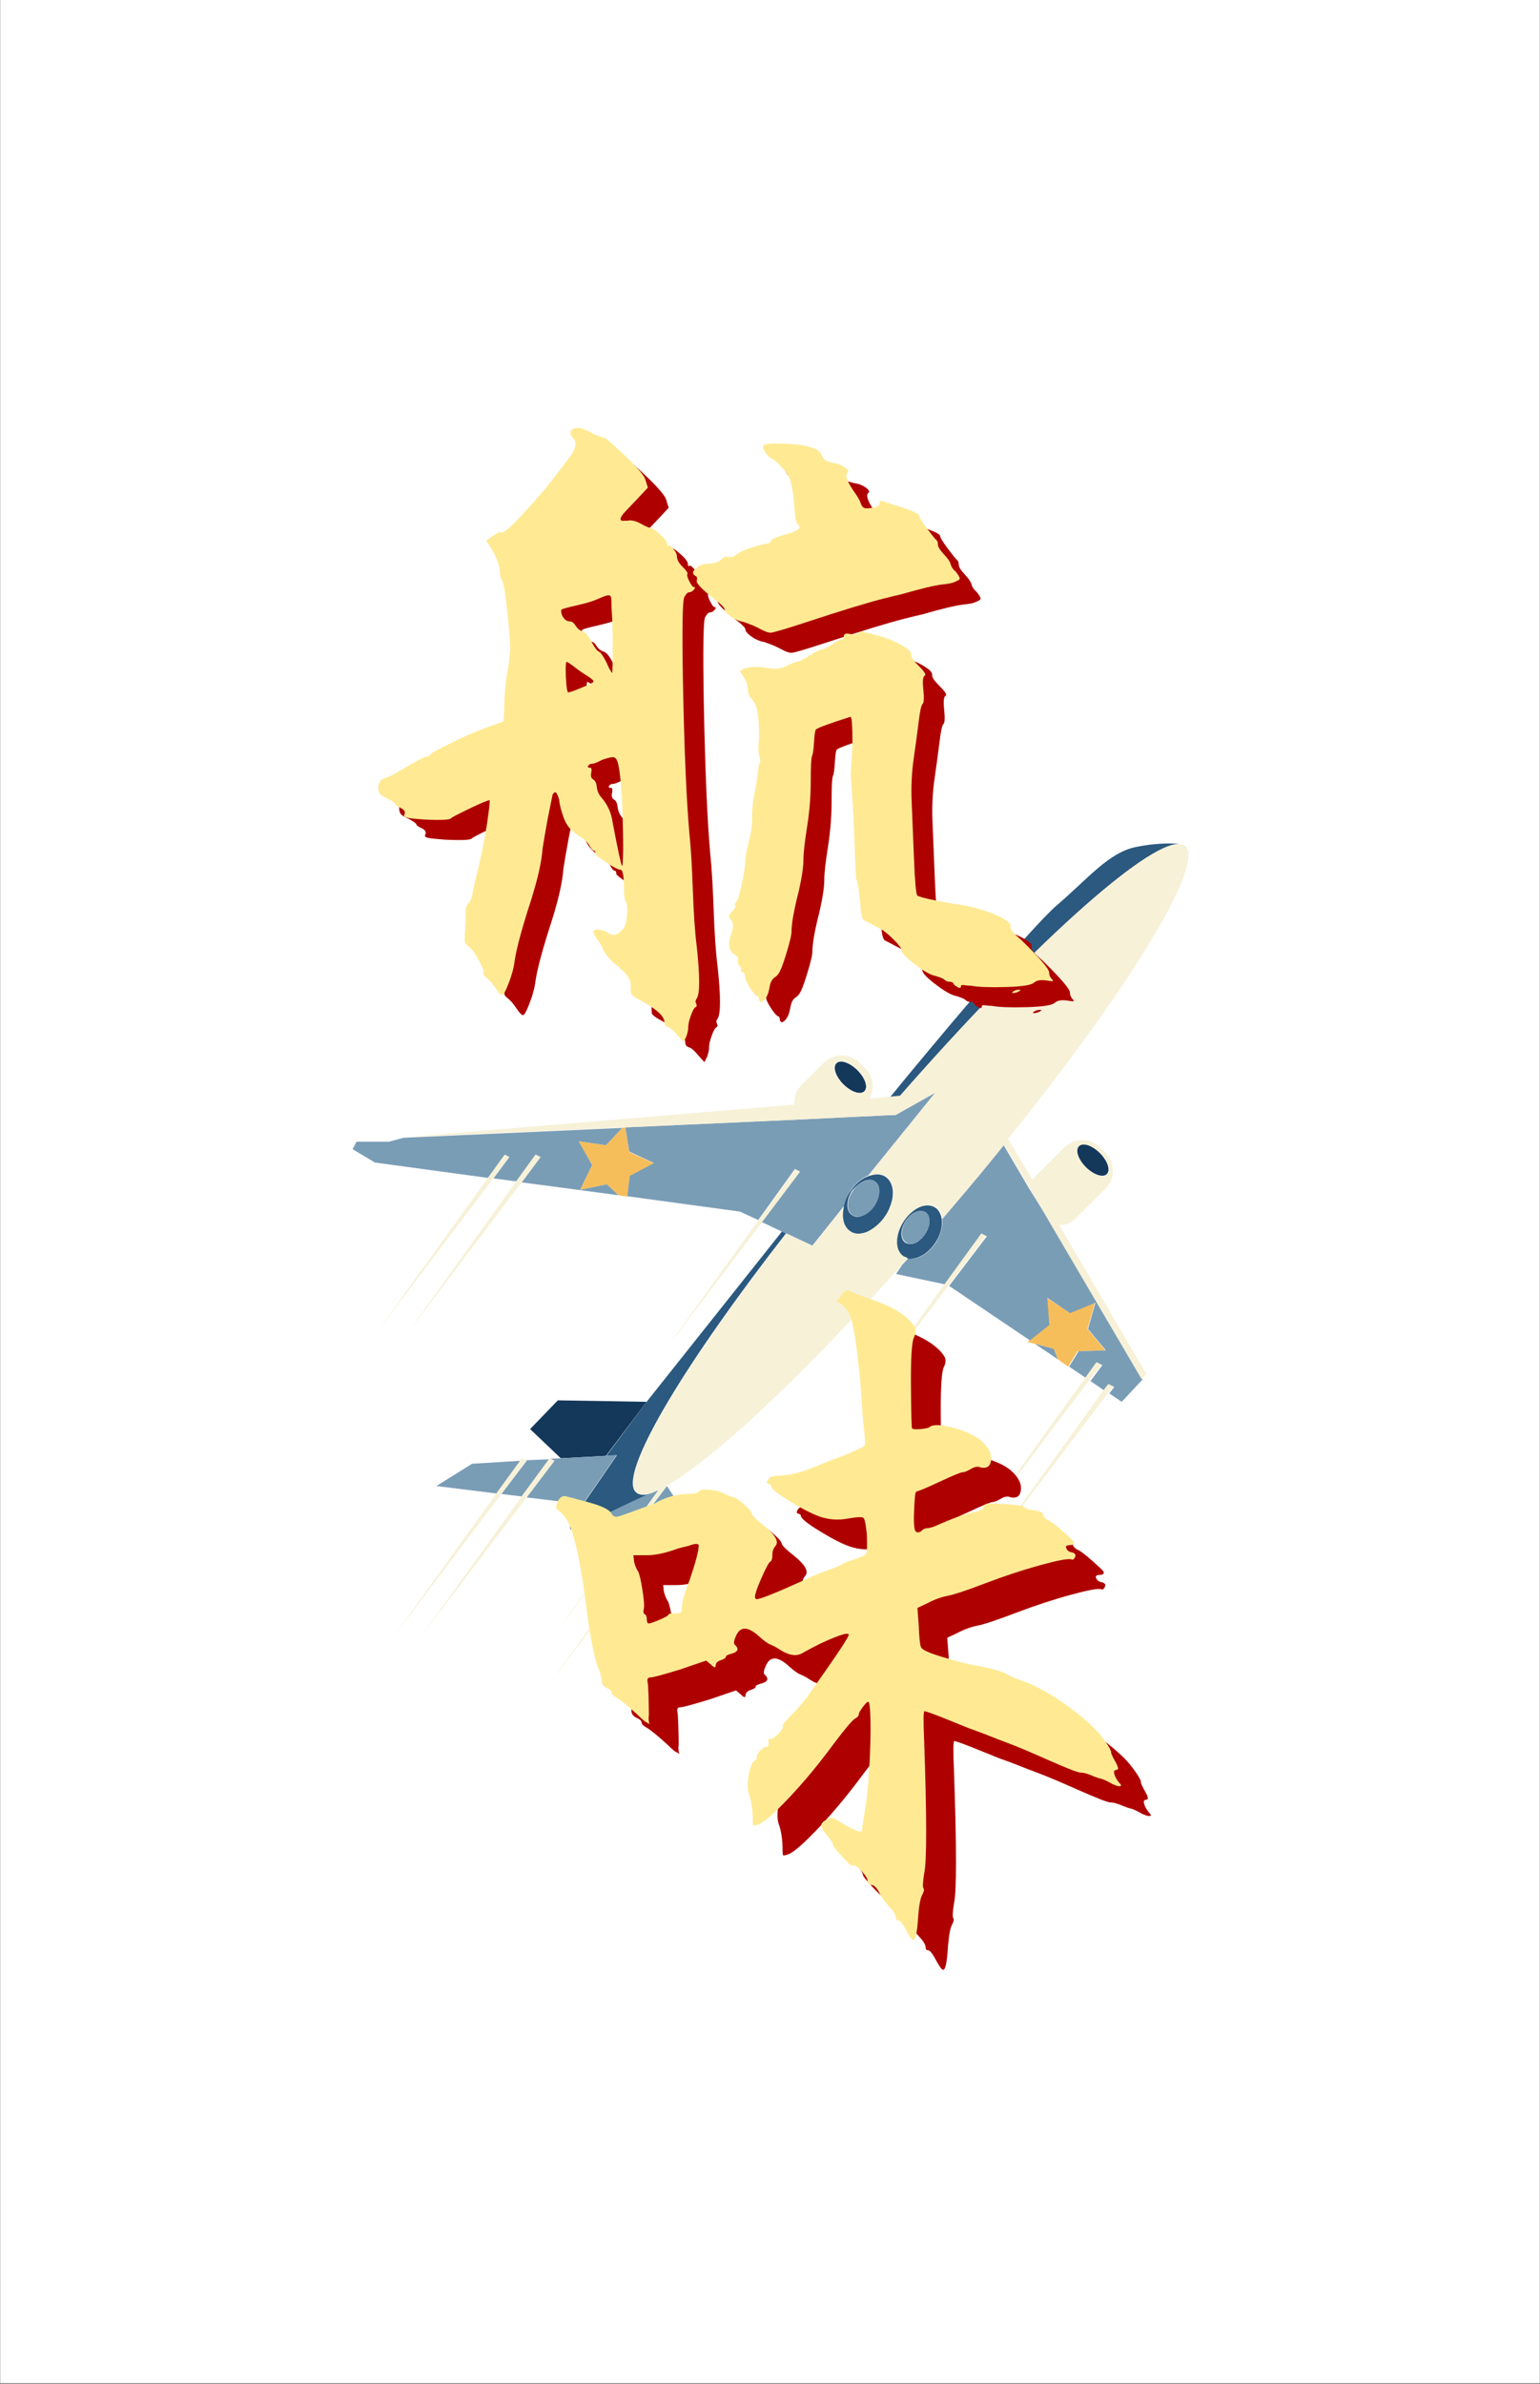 <svg xmlns="http://www.w3.org/2000/svg" xmlns:xlink="http://www.w3.org/1999/xlink" width="440" zoomAndPan="magnify" viewBox="0 0 330 510.75" height="681" preserveAspectRatio="xMidYMid meet" version="1.0"><rect x="0" y="0" width="330" height="510.75" fill="#808080" stroke="none"/><defs><g/><clipPath id="4bd137b2b3"><path d="M 0.082 0 L 329.918 0 L 329.918 510.5 L 0.082 510.5 Z M 0.082 0 " clip-rule="nonzero"/></clipPath><clipPath id="d73e7eb398"><path d="M 190 180.684 L 253 180.684 L 253 236 L 190 236 Z M 190 180.684 " clip-rule="nonzero"/></clipPath><clipPath id="ecf9fb7e02"><path d="M 75.551 241 L 134 241 L 134 257 L 75.551 257 Z M 75.551 241 " clip-rule="nonzero"/></clipPath><clipPath id="b23e86c0c4"><path d="M 86 180.684 L 254.711 180.684 L 254.711 350 L 86 350 Z M 86 180.684 " clip-rule="nonzero"/></clipPath><clipPath id="52bf565ea0"><path d="M 117 322 L 147 322 L 147 360.598 L 117 360.598 Z M 117 322 " clip-rule="nonzero"/></clipPath></defs><g clip-path="url(#4bd137b2b3)"><path fill="#ffffff" d="M 0.082 0 L 329.918 0 L 329.918 517.246 L 0.082 517.246 Z M 0.082 0 " fill-opacity="1" fill-rule="nonzero"/><path fill="#ffffff" d="M 0.082 0 L 329.918 0 L 329.918 510.5 L 0.082 510.5 Z M 0.082 0 " fill-opacity="1" fill-rule="nonzero"/></g><path fill="#14385a" d="M 235.676 247.008 C 236.074 247.402 236.418 247.824 236.711 248.27 C 237.004 248.715 237.219 249.145 237.359 249.566 C 237.5 249.992 237.555 250.371 237.523 250.707 C 237.492 251.043 237.379 251.309 237.18 251.508 C 236.98 251.707 236.711 251.824 236.375 251.855 C 236.039 251.887 235.66 251.832 235.234 251.691 C 234.812 251.551 234.379 251.332 233.934 251.043 C 233.488 250.75 233.07 250.406 232.672 250.008 C 232.273 249.609 231.926 249.188 231.633 248.746 C 231.344 248.301 231.125 247.867 230.984 247.445 C 230.844 247.023 230.789 246.645 230.82 246.309 C 230.852 245.973 230.969 245.703 231.168 245.504 C 231.367 245.305 231.633 245.191 231.973 245.16 C 232.309 245.129 232.688 245.184 233.109 245.324 C 233.531 245.465 233.965 245.68 234.41 245.973 C 234.855 246.262 235.277 246.609 235.676 247.008 Z M 235.676 247.008 " fill-opacity="1" fill-rule="nonzero"/><path fill="#14385a" d="M 183.746 229.281 C 184.145 229.68 184.488 230.102 184.781 230.543 C 185.074 230.988 185.289 231.422 185.43 231.844 C 185.57 232.266 185.625 232.645 185.594 232.98 C 185.562 233.316 185.445 233.586 185.246 233.785 C 185.047 233.984 184.781 234.098 184.445 234.129 C 184.105 234.16 183.727 234.105 183.305 233.965 C 182.883 233.824 182.449 233.609 182.004 233.316 C 181.559 233.027 181.137 232.68 180.738 232.285 C 180.34 231.887 179.996 231.465 179.703 231.02 C 179.41 230.578 179.195 230.145 179.055 229.723 C 178.914 229.301 178.859 228.918 178.891 228.582 C 178.922 228.246 179.039 227.98 179.238 227.781 C 179.438 227.582 179.703 227.465 180.039 227.434 C 180.375 227.402 180.758 227.457 181.18 227.598 C 181.602 227.738 182.035 227.957 182.48 228.246 C 182.926 228.539 183.348 228.883 183.746 229.281 Z M 183.746 229.281 " fill-opacity="1" fill-rule="nonzero"/><path fill="#14385a" d="M 138.562 300.305 L 119.543 299.984 L 113.59 306.141 L 120.18 312.402 L 129.852 311.871 Z M 138.562 300.305 " fill-opacity="1" fill-rule="nonzero"/><path fill="#f6be5b" d="M 236.859 289.266 L 233.031 284.703 L 234.629 279.078 L 229.207 281.199 L 224.32 278.016 L 224.637 283.855 L 220.602 287.145 L 220.07 287.461 L 221.77 287.887 L 225.809 288.949 L 226.656 291.176 L 228.891 292.77 L 230.906 289.477 Z M 236.859 289.266 " fill-opacity="1" fill-rule="nonzero"/><path fill="#f6be5b" d="M 140.266 249.258 L 134.844 246.816 L 133.996 241.508 L 133.355 241.617 L 129.852 245.328 L 124.004 244.48 L 126.875 249.574 L 124.324 254.883 L 130.062 253.715 L 132.508 256.047 L 134.418 256.367 L 134.949 252.016 Z M 140.266 249.258 " fill-opacity="1" fill-rule="nonzero"/><g clip-path="url(#d73e7eb398)"><path fill="#2b597f" d="M 252.691 180.805 C 252.691 180.805 249.293 180.273 243.445 181.441 C 237.602 182.609 233.246 188.129 226.551 193.859 C 221.023 198.527 198.602 225.379 190.738 235.035 L 192.863 234.824 C 220.492 203.094 245.574 180.594 252.691 180.805 Z M 252.691 180.805 " fill-opacity="1" fill-rule="nonzero"/></g><path fill="#2b597f" d="M 136.332 319.723 C 136.121 319.512 135.906 319.301 135.801 318.98 C 133.781 313.676 147.172 291.496 168.426 264.219 L 167.574 263.797 L 138.562 300.305 L 129.957 311.871 L 132.188 311.766 L 124.961 322.27 L 123.582 322.059 L 122.094 325.242 L 122.199 327.578 L 123.367 327.578 C 123.367 327.578 126.555 325.984 130.168 324.289 C 133.57 322.695 137.289 320.891 139.203 320.043 C 137.926 320.359 136.863 320.254 136.332 319.723 Z M 136.332 319.723 " fill-opacity="1" fill-rule="nonzero"/><path fill="#2b597f" d="M 182.133 255.305 C 181.387 256.367 180.965 257.43 180.75 258.594 C 180.219 260.824 180.645 262.84 182.027 263.797 C 182.984 264.434 184.363 264.434 185.641 264.008 C 187.125 263.477 188.613 262.203 189.676 260.508 C 190.422 259.445 190.848 258.277 191.164 257.109 C 191.59 254.988 191.164 253.078 189.785 252.121 C 188.723 251.379 187.34 251.484 185.957 252.016 C 184.684 252.441 183.301 253.609 182.133 255.305 Z M 185.215 252.973 C 186.062 252.652 186.914 252.652 187.445 253.078 C 188.723 253.926 188.723 256.262 187.34 258.277 C 185.957 260.293 183.832 261.25 182.559 260.293 C 181.707 259.762 181.387 258.488 181.707 257.215 C 181.812 256.473 182.133 255.836 182.559 255.094 C 183.406 254.137 184.258 253.395 185.215 252.973 Z M 185.215 252.973 " fill-opacity="1" fill-rule="nonzero"/><path fill="#2b597f" d="M 200.41 266.238 C 201.578 264.539 202.004 262.629 201.793 261.145 C 201.684 260.508 201.473 259.871 201.152 259.445 C 200.941 259.125 200.73 258.914 200.41 258.703 C 198.496 257.43 195.414 258.809 193.504 261.672 C 191.59 264.539 191.484 267.934 193.395 269.207 C 193.609 269.312 193.93 269.527 194.141 269.527 C 194.246 269.527 194.352 269.527 194.352 269.633 C 196.371 269.949 198.816 268.676 200.41 266.238 Z M 194.035 266.238 C 192.863 265.492 192.863 263.371 194.035 261.566 C 195.203 259.762 197.117 258.914 198.285 259.762 C 199.027 260.293 199.348 261.355 199.027 262.523 C 198.922 263.16 198.602 263.797 198.18 264.434 C 197.754 265.07 197.223 265.602 196.586 266.023 C 195.734 266.555 194.777 266.66 194.035 266.238 Z M 194.035 266.238 " fill-opacity="1" fill-rule="nonzero"/><path fill="#7a9db6" d="M 140.582 319.406 C 140.051 319.617 139.625 319.832 139.203 319.938 C 137.289 320.785 133.465 322.59 130.168 324.18 L 135.375 327.152 L 141.113 319.195 C 140.902 319.301 140.688 319.406 140.582 319.406 Z M 140.582 319.406 " fill-opacity="1" fill-rule="nonzero"/><path fill="#7a9db6" d="M 147.172 334.051 L 149.508 328.109 L 146.109 323.121 L 140.688 330.336 Z M 147.172 334.051 " fill-opacity="1" fill-rule="nonzero"/><path fill="#7a9db6" d="M 135.906 327.578 L 139.945 329.914 L 145.363 322.27 L 145.578 322.379 L 142.922 318.344 Z M 135.906 327.578 " fill-opacity="1" fill-rule="nonzero"/><path fill="#7a9db6" d="M 220.492 254.562 L 215.074 245.328 C 211.676 249.574 208.062 253.926 204.34 258.277 C 203.492 259.234 202.746 260.188 201.898 261.145 C 202.109 262.629 201.578 264.539 200.516 266.238 C 198.922 268.676 196.477 269.949 194.566 269.633 C 194.141 270.059 193.715 270.59 193.289 271.012 L 192.016 272.922 L 202.535 275.152 L 210.398 264.328 L 211.461 264.855 L 203.387 275.469 L 220.707 287.145 L 224.852 283.855 L 224.426 278.016 L 229.312 281.305 L 234.734 279.078 L 233.141 284.703 L 236.965 289.266 L 231.121 289.477 L 229.102 292.77 L 232.715 295.211 L 235.16 291.918 L 236.223 292.449 L 233.672 295.848 L 236.754 297.969 L 237.707 296.59 L 238.773 297.121 L 237.707 298.5 L 240.367 300.305 L 244.828 295.527 L 225.277 262.203 Z M 220.492 254.562 " fill-opacity="1" fill-rule="nonzero"/><path fill="#7a9db6" d="M 221.77 287.887 L 226.656 291.176 L 225.809 288.949 Z M 221.77 287.887 " fill-opacity="1" fill-rule="nonzero"/><path fill="#7a9db6" d="M 112.637 312.824 L 112.848 312.934 L 107.43 320.043 L 111.785 320.574 L 117.629 312.613 Z M 112.637 312.824 " fill-opacity="1" fill-rule="nonzero"/><path fill="#7a9db6" d="M 132.188 311.66 L 129.852 311.871 L 120.18 312.402 L 117.949 312.508 L 118.797 312.934 L 112.848 320.785 L 123.473 322.059 L 124.855 322.27 Z M 132.188 311.66 " fill-opacity="1" fill-rule="nonzero"/><path fill="#7a9db6" d="M 101.16 313.57 L 93.508 318.344 L 106.367 319.938 L 111.465 312.934 Z M 101.16 313.57 " fill-opacity="1" fill-rule="nonzero"/><g clip-path="url(#ecf9fb7e02)"><path fill="#7a9db6" d="M 124.324 254.883 L 126.875 249.574 L 124.004 244.48 L 129.852 245.328 L 133.355 241.617 L 86.496 243.738 L 83.305 244.586 L 76.398 244.586 L 75.551 246.18 L 80.332 249.043 L 104.559 252.336 L 108.172 247.348 L 109.129 247.879 L 105.727 252.441 L 110.617 253.078 L 114.762 247.348 L 115.824 247.879 L 111.785 253.289 L 132.508 256.047 L 130.062 253.715 Z M 124.324 254.883 " fill-opacity="1" fill-rule="nonzero"/></g><path fill="#7a9db6" d="M 174.055 266.875 L 180.75 258.488 C 180.965 257.43 181.496 256.262 182.133 255.199 C 183.195 253.609 184.684 252.336 186.062 251.805 L 200.41 234.082 L 191.91 238.855 L 189.039 238.961 L 187.234 239.07 L 182.453 239.281 L 171.613 239.812 L 133.996 241.508 L 134.844 246.711 L 140.156 249.152 L 134.949 251.91 L 134.418 256.262 L 158.543 259.551 L 162.473 261.355 L 170.336 250.426 L 171.398 250.953 L 163.219 261.781 L 167.469 263.797 L 168.316 264.219 Z M 174.055 266.875 " fill-opacity="1" fill-rule="nonzero"/><path fill="#7a9db6" d="M 181.812 257.215 C 181.496 258.488 181.812 259.762 182.664 260.293 C 183.938 261.145 186.172 260.293 187.445 258.277 C 188.723 256.262 188.828 253.926 187.551 253.078 C 186.914 252.652 186.062 252.652 185.32 252.973 C 184.363 253.289 183.516 254.031 182.77 255.094 C 182.238 255.836 181.918 256.578 181.812 257.215 Z M 181.812 257.215 " fill-opacity="1" fill-rule="nonzero"/><path fill="#7a9db6" d="M 196.691 265.918 C 197.223 265.602 197.859 265.07 198.285 264.328 C 198.711 263.691 198.922 263.055 199.133 262.418 C 199.348 261.25 199.133 260.188 198.391 259.656 C 197.223 258.914 195.309 259.656 194.141 261.461 C 192.973 263.266 192.973 265.387 194.141 266.129 C 194.777 266.66 195.734 266.555 196.691 265.918 Z M 196.691 265.918 " fill-opacity="1" fill-rule="nonzero"/><g clip-path="url(#b23e86c0c4)"><path fill="#f7f1d8" d="M 230.59 260.93 L 236.965 254.562 C 238.984 252.547 238.984 249.152 236.965 247.027 L 235.691 245.754 C 233.672 243.738 230.27 243.738 228.145 245.754 L 221.77 252.121 C 221.555 252.336 221.344 252.547 221.238 252.758 L 216.031 243.949 C 241.961 211.793 258.324 185.051 253.969 181.23 C 253.648 180.91 253.223 180.805 252.691 180.805 C 245.574 180.488 220.602 203.094 192.863 234.719 L 190.738 234.93 L 186.277 235.355 C 187.445 233.336 187.234 230.684 185.426 228.879 L 184.152 227.605 C 182.133 225.59 178.73 225.59 176.605 227.605 L 171.719 232.488 C 170.551 233.656 170.125 235.141 170.23 236.629 L 86.602 243.633 L 133.465 241.508 L 134.102 241.508 L 171.613 239.812 L 182.453 239.281 L 187.234 239.07 L 189.039 238.961 L 191.91 238.855 L 200.41 234.082 L 186.062 251.91 C 187.445 251.379 188.828 251.379 189.891 252.016 C 191.27 252.973 191.695 254.883 191.27 257.004 C 191.059 258.172 190.527 259.34 189.785 260.398 C 188.613 262.098 187.125 263.266 185.746 263.902 C 184.363 264.434 183.09 264.434 182.133 263.691 C 180.75 262.734 180.324 260.719 180.855 258.488 L 174.164 266.875 L 168.531 264.219 C 147.277 291.496 133.887 313.676 135.906 318.98 C 136.012 319.301 136.227 319.617 136.438 319.723 C 137.074 320.254 138.031 320.254 139.309 319.938 C 139.734 319.832 140.156 319.617 140.688 319.406 C 140.797 319.301 141.008 319.301 141.113 319.195 L 135.375 327.152 L 119.438 349.332 L 135.906 327.473 L 142.922 318.238 C 152.91 312.613 172.039 294.68 193.289 270.906 C 193.715 270.48 194.141 269.949 194.566 269.527 C 194.461 269.527 194.352 269.527 194.352 269.422 C 194.141 269.312 193.82 269.207 193.609 269.102 C 191.695 267.828 191.801 264.434 193.715 261.566 C 195.629 258.703 198.711 257.32 200.621 258.594 C 200.941 258.809 201.152 259.02 201.367 259.34 C 201.684 259.762 201.898 260.398 202.004 261.035 C 202.855 260.082 203.598 259.125 204.449 258.172 C 208.168 253.82 211.781 249.469 215.18 245.223 L 220.602 254.457 L 225.062 262.098 L 244.617 295.422 L 245.68 294.359 L 226.977 262.418 C 228.25 262.523 229.527 261.992 230.59 260.93 Z M 231.227 245.543 C 232.078 244.691 234.098 245.328 235.797 247.027 C 237.496 248.727 238.133 250.742 237.285 251.59 C 236.434 252.441 234.414 251.805 232.715 250.105 C 231.016 248.406 230.375 246.391 231.227 245.543 Z M 185.215 233.762 C 184.363 234.609 182.344 233.973 180.645 232.277 C 178.945 230.578 178.309 228.562 179.156 227.715 C 180.008 226.863 182.027 227.5 183.727 229.199 C 185.426 230.898 186.062 232.914 185.215 233.762 Z M 185.215 233.762 " fill-opacity="1" fill-rule="nonzero"/></g><path fill="#f7f1d8" d="M 104.559 252.336 L 80.543 285.656 L 105.727 252.441 L 109.129 247.879 L 108.172 247.348 Z M 104.559 252.336 " fill-opacity="1" fill-rule="nonzero"/><path fill="#f7f1d8" d="M 111.785 253.289 L 115.824 247.879 L 114.762 247.348 L 110.617 253.078 L 87.238 285.656 Z M 111.785 253.289 " fill-opacity="1" fill-rule="nonzero"/><path fill="#f7f1d8" d="M 170.441 250.531 L 162.473 261.461 L 142.816 288.84 L 163.324 261.781 L 171.398 251.062 Z M 170.441 250.531 " fill-opacity="1" fill-rule="nonzero"/><path fill="#f7f1d8" d="M 210.293 264.219 L 202.43 275.047 L 182.664 302.531 L 203.277 275.363 L 211.25 264.75 Z M 210.293 264.219 " fill-opacity="1" fill-rule="nonzero"/><path fill="#f7f1d8" d="M 236.008 292.449 L 234.945 291.812 L 232.5 295.211 L 207.316 330.23 L 233.352 295.738 Z M 236.008 292.449 " fill-opacity="1" fill-rule="nonzero"/><path fill="#f7f1d8" d="M 236.434 297.863 L 209.867 334.793 L 237.391 298.5 L 238.453 297.012 L 237.496 296.484 Z M 236.434 297.863 " fill-opacity="1" fill-rule="nonzero"/><g clip-path="url(#52bf565ea0)"><path fill="#f7f1d8" d="M 145.363 322.27 L 139.945 329.914 L 117.844 360.582 L 140.688 330.336 L 146.109 323.121 L 146.426 322.801 L 145.578 322.379 Z M 145.363 322.27 " fill-opacity="1" fill-rule="nonzero"/></g><path fill="#f7f1d8" d="M 117.949 312.508 L 117.734 312.402 L 117.629 312.613 L 111.785 320.574 L 90.105 350.711 L 112.848 320.785 L 118.797 312.934 Z M 117.949 312.508 " fill-opacity="1" fill-rule="nonzero"/><path fill="#f7f1d8" d="M 112.848 312.934 L 112.637 312.824 L 111.785 312.402 L 111.465 312.934 L 106.367 319.938 L 84.262 350.711 L 107.43 320.043 Z M 112.848 312.934 " fill-opacity="1" fill-rule="nonzero"/><g fill="#af0000" fill-opacity="1"><g transform="translate(86.807, 204.412)"><g><path d="M 134.812 12.625 C 134.438 12.625 134.438 12.504 134.812 12.266 C 135.188 12.035 135.586 11.922 136.016 11.922 C 136.441 11.922 136.441 12.035 136.016 12.266 C 135.586 12.504 135.188 12.625 134.812 12.625 Z M 101.609 -64.562 C 101.797 -64.75 102.051 -64.816 102.375 -64.766 C 102.707 -64.723 103.961 -64.422 106.141 -63.859 C 108.035 -63.285 109.664 -62.598 111.031 -61.797 C 112.406 -60.992 113.047 -60.312 112.953 -59.75 C 112.859 -59.363 113.398 -58.578 114.578 -57.391 C 115.766 -56.211 116.172 -55.531 115.797 -55.344 C 115.422 -55.156 115.328 -54.16 115.516 -52.359 C 115.703 -50.566 115.648 -49.551 115.359 -49.312 C 115.078 -49.07 114.797 -47.789 114.516 -45.469 C 114.234 -43.156 113.879 -40.531 113.453 -37.594 C 113.023 -34.664 112.879 -31.57 113.016 -28.312 C 113.16 -25.051 113.328 -20.957 113.516 -16.031 C 113.711 -11.113 113.953 -8.516 114.234 -8.234 C 114.898 -7.848 117.406 -7.281 121.75 -6.531 C 124.02 -6.25 126.148 -5.797 128.141 -5.172 C 130.129 -4.555 131.664 -3.914 132.75 -3.25 C 133.844 -2.594 134.344 -2.078 134.25 -1.703 C 133.957 -1.234 134.711 -0.238 136.516 1.281 C 140.484 5.156 142.469 7.473 142.469 8.234 C 142.469 8.797 142.707 9.316 143.188 9.797 C 143.375 9.984 143.328 10.078 143.047 10.078 C 142.754 10.078 142.375 10.031 141.906 9.938 C 140.676 9.75 139.773 9.91 139.203 10.422 C 138.641 10.941 136.629 11.25 133.172 11.344 C 129.723 11.445 127.242 11.352 125.734 11.062 C 125.348 11.062 124.988 11.035 124.656 10.984 C 124.332 10.941 124.07 10.922 123.875 10.922 C 123.688 10.922 123.594 10.969 123.594 11.062 C 123.594 11.633 123.266 11.68 122.609 11.203 C 122.422 11.109 122.234 10.969 122.047 10.781 C 121.941 10.406 121.656 10.219 121.188 10.219 C 120.719 10.219 120.336 10.07 120.047 9.781 C 119.766 9.5 118.914 9.172 117.5 8.797 C 116.457 8.422 115.082 7.566 113.375 6.234 C 111.676 4.91 110.828 3.969 110.828 3.406 C 110.828 3.031 110.258 2.273 109.125 1.141 C 107.988 0.004 107.039 -0.754 106.281 -1.141 C 104.863 -1.891 103.781 -2.457 103.031 -2.844 C 102.457 -2.938 102.125 -4.07 102.031 -6.25 C 101.75 -9.363 101.461 -11.16 101.172 -11.641 C 101.078 -11.828 100.957 -14.094 100.812 -18.438 C 100.676 -22.789 100.488 -26.551 100.25 -29.719 C 100.02 -32.895 99.926 -34.551 99.969 -34.688 C 100.02 -34.832 100.141 -36.895 100.328 -40.875 C 100.328 -44.656 100.188 -46.547 99.906 -46.547 C 95.457 -45.129 92.992 -44.227 92.516 -43.844 C 92.328 -43.656 92.188 -42.754 92.094 -41.141 C 92 -39.535 91.859 -38.547 91.672 -38.172 C 91.484 -37.797 91.391 -36 91.391 -32.781 C 91.391 -29.562 91.129 -26.297 90.609 -22.984 C 90.086 -19.672 89.828 -17.352 89.828 -16.031 C 89.828 -14.426 89.492 -12.156 88.828 -9.219 C 87.785 -5.156 87.266 -2.223 87.266 -0.422 C 87.266 0.141 86.957 1.461 86.344 3.547 C 85.727 5.629 85.234 7.051 84.859 7.812 C 84.578 8.469 84.176 8.961 83.656 9.297 C 83.133 9.629 82.781 10.266 82.594 11.203 C 82.301 13.098 81.688 14.234 80.75 14.609 C 80.551 14.516 80.406 14.375 80.312 14.188 C 80.312 13.719 80.219 13.438 80.031 13.344 C 79.656 13.25 79.113 12.656 78.406 11.562 C 77.695 10.477 77.344 9.695 77.344 9.219 C 77.344 8.656 77.148 8.301 76.766 8.156 C 76.391 8.02 76.27 7.832 76.406 7.594 C 76.551 7.352 76.457 7.094 76.125 6.812 C 75.801 6.531 75.688 6.129 75.781 5.609 C 75.875 5.086 75.633 4.688 75.062 4.406 C 73.738 3.551 73.551 1.941 74.5 -0.422 C 74.875 -1.648 74.781 -2.551 74.219 -3.125 C 73.938 -3.5 73.816 -3.754 73.859 -3.891 C 73.91 -4.035 74.125 -4.348 74.5 -4.828 C 75.164 -5.484 75.398 -5.883 75.203 -6.031 C 75.016 -6.176 75.113 -6.484 75.5 -6.953 C 75.781 -7.328 76.156 -8.602 76.625 -10.781 C 77.102 -12.957 77.391 -14.992 77.484 -16.891 C 77.672 -17.93 77.953 -19.207 78.328 -20.719 C 78.711 -22.227 78.879 -23.691 78.828 -25.109 C 78.785 -26.535 78.973 -28.312 79.391 -30.438 C 79.816 -32.562 80.051 -34.07 80.094 -34.969 C 80.145 -35.875 80.266 -36.441 80.453 -36.672 C 80.648 -36.91 80.629 -37.363 80.391 -38.031 C 80.148 -38.695 80.098 -39.691 80.234 -41.016 C 80.379 -42.336 80.359 -44.016 80.172 -46.047 C 79.984 -48.078 79.555 -49.445 78.891 -50.156 C 78.234 -50.875 77.906 -51.633 77.906 -52.438 C 77.906 -53.238 77.617 -54.086 77.047 -54.984 C 76.484 -55.891 76.203 -56.344 76.203 -56.344 C 77.242 -57.188 79.18 -57.422 82.016 -57.047 C 83.535 -56.672 84.91 -56.789 86.141 -57.406 C 87.367 -58.02 88.145 -58.328 88.469 -58.328 C 88.801 -58.328 89.703 -58.773 91.172 -59.672 C 92.641 -60.566 93.539 -61.016 93.875 -61.016 C 94.207 -61.016 94.914 -61.367 96 -62.078 C 97.082 -62.785 97.766 -63.141 98.047 -63.141 C 98.336 -63.141 98.484 -63.375 98.484 -63.844 C 98.484 -64.32 98.93 -64.469 99.828 -64.281 C 100.723 -64.094 101.316 -64.188 101.609 -64.562 Z M 82.156 -105.016 C 82.914 -105.109 84.359 -105.109 86.484 -105.016 C 88.617 -104.922 90.207 -104.68 91.25 -104.297 C 92.57 -104.016 93.375 -103.492 93.656 -102.734 C 93.938 -102.078 94.242 -101.648 94.578 -101.453 C 94.91 -101.266 95.504 -101.078 96.359 -100.891 C 97.016 -100.797 97.602 -100.609 98.125 -100.328 C 98.645 -100.047 99.023 -99.758 99.266 -99.469 C 99.504 -99.188 99.477 -98.953 99.188 -98.766 C 98.719 -98.203 99.238 -96.832 100.75 -94.656 C 101.508 -93.613 101.984 -92.758 102.172 -92.094 C 102.359 -91.625 102.617 -91.344 102.953 -91.25 C 103.285 -91.156 103.973 -91.203 105.016 -91.391 C 105.859 -91.672 106.234 -91.953 106.141 -92.234 C 106.047 -92.617 106.191 -92.812 106.578 -92.812 C 107.141 -92.613 108.461 -92.188 110.547 -91.531 C 113.285 -90.676 114.656 -90.016 114.656 -89.547 C 114.656 -89.254 115.195 -88.375 116.281 -86.906 C 117.375 -85.445 118.039 -84.625 118.281 -84.438 C 118.52 -84.25 118.641 -83.914 118.641 -83.438 C 118.641 -82.969 119.062 -82.281 119.906 -81.375 C 120.758 -80.477 121.254 -79.742 121.391 -79.172 C 121.535 -78.609 121.895 -78.094 122.469 -77.625 C 122.844 -77.145 123.098 -76.766 123.234 -76.484 C 123.379 -76.203 123.332 -75.988 123.094 -75.844 C 122.863 -75.707 122.508 -75.539 122.031 -75.344 C 121.562 -75.156 120.805 -75.016 119.766 -74.922 C 118.066 -74.734 115.086 -74.023 110.828 -72.797 C 110.359 -72.703 108.988 -72.367 106.719 -71.797 C 103.406 -70.953 98.156 -69.348 90.969 -66.984 C 86.039 -65.367 83.316 -64.562 82.797 -64.562 C 82.273 -64.562 81.539 -64.82 80.594 -65.344 C 79.656 -65.863 78.477 -66.363 77.062 -66.844 C 76.02 -67.031 75.07 -67.43 74.219 -68.047 C 73.363 -68.66 72.938 -69.156 72.938 -69.531 C 72.938 -69.914 72.18 -70.672 70.672 -71.797 C 67.922 -73.973 66.691 -75.301 66.984 -75.781 C 67.078 -76.25 67.031 -76.531 66.844 -76.625 C 65.895 -77.102 65.941 -77.719 66.984 -78.469 C 67.266 -78.945 68.086 -79.234 69.453 -79.328 C 70.828 -79.422 71.75 -79.727 72.219 -80.25 C 72.695 -80.77 73.219 -80.957 73.781 -80.812 C 74.352 -80.676 74.926 -80.844 75.5 -81.312 C 76.062 -81.781 77.051 -82.25 78.469 -82.719 C 79.895 -83.195 80.938 -83.484 81.594 -83.578 C 82.258 -83.578 82.688 -83.789 82.875 -84.219 C 83.062 -84.645 84.055 -85.094 85.859 -85.562 C 86.609 -85.758 87.195 -85.953 87.625 -86.141 C 88.051 -86.328 88.379 -86.488 88.609 -86.625 C 88.848 -86.77 88.969 -86.938 88.969 -87.125 C 88.969 -87.32 88.875 -87.516 88.688 -87.703 C 88.312 -87.984 88.078 -88.832 87.984 -90.25 C 87.703 -94.602 87.18 -97.348 86.422 -98.484 C 85.953 -99.141 85.312 -99.867 84.5 -100.672 C 83.695 -101.484 83.176 -101.891 82.938 -101.891 C 82.707 -101.891 82.352 -102.219 81.875 -102.875 C 81.406 -103.539 81.172 -104.016 81.172 -104.297 C 81.172 -104.68 81.5 -104.922 82.156 -105.016 Z M 40.016 -107.844 C 40.773 -108.789 42.289 -108.602 44.562 -107.281 C 45.789 -106.719 46.547 -106.438 46.828 -106.438 C 47.109 -106.438 47.723 -106.008 48.672 -105.156 C 53.023 -101.27 55.438 -98.711 55.906 -97.484 L 56.484 -95.641 L 54.641 -93.656 L 51.797 -90.672 C 50.285 -89.066 50.238 -88.359 51.656 -88.547 C 51.75 -88.547 51.891 -88.547 52.078 -88.547 C 52.93 -88.734 53.898 -88.52 54.984 -87.906 C 56.078 -87.289 56.812 -86.984 57.188 -86.984 C 57.469 -86.984 58.129 -86.508 59.172 -85.562 C 60.211 -84.625 60.688 -83.914 60.594 -83.438 C 60.594 -83.344 60.613 -83.27 60.656 -83.219 C 60.707 -83.176 60.781 -83.156 60.875 -83.156 C 61.062 -83.344 61.414 -83.129 61.938 -82.516 C 62.457 -81.898 62.719 -81.359 62.719 -80.891 C 62.719 -80.223 63.098 -79.508 63.859 -78.75 C 64.617 -78 65 -77.484 65 -77.203 C 64.801 -77.004 64.914 -76.477 65.344 -75.625 C 65.77 -74.781 66.078 -74.359 66.266 -74.359 C 66.648 -74.359 66.676 -74.164 66.344 -73.781 C 66.008 -73.406 65.676 -73.219 65.344 -73.219 C 65.008 -73.219 64.656 -72.863 64.281 -72.156 C 63.906 -71.445 63.812 -65.461 64 -54.203 C 64.281 -39.453 64.754 -28.43 65.422 -21.141 C 65.703 -18.492 65.938 -14.566 66.125 -9.359 C 66.312 -4.16 66.598 -0.094 66.984 2.844 C 67.641 9.082 67.641 12.723 66.984 13.766 C 66.691 14.141 66.641 14.516 66.828 14.891 C 67.023 15.273 66.977 15.535 66.688 15.672 C 66.406 15.816 66.078 16.41 65.703 17.453 C 65.328 18.492 65.141 19.297 65.141 19.859 C 65.141 20.523 64.992 21.238 64.703 22 L 64.141 23.125 L 62.859 21.719 C 62.016 20.676 61.332 20.082 60.812 19.938 C 60.289 19.789 60.031 19.438 60.031 18.875 C 60.031 17.645 58.469 16.176 55.344 14.469 C 53.738 13.625 52.91 13.008 52.859 12.625 C 52.816 12.25 52.797 11.633 52.797 10.781 C 52.797 9.551 51.66 8.086 49.391 6.391 C 48.148 5.254 47.344 4.258 46.969 3.406 C 46.594 2.551 46.145 1.789 45.625 1.125 C 45.102 0.469 44.844 -0.047 44.844 -0.422 C 44.844 -0.703 45.004 -0.867 45.328 -0.922 C 45.66 -0.973 46.062 -0.945 46.531 -0.844 C 47.008 -0.75 47.395 -0.609 47.688 -0.422 C 48.82 0.523 49.957 0.332 51.094 -1 C 51.562 -1.469 51.863 -2.438 52 -3.906 C 52.145 -5.375 52.078 -6.344 51.797 -6.812 C 51.516 -7.281 51.375 -8.129 51.375 -9.359 C 51.375 -12.297 51.133 -13.766 50.656 -13.766 C 50.188 -13.766 49.172 -14.285 47.609 -15.328 C 46.047 -16.367 45.266 -16.984 45.266 -17.172 C 45.266 -17.641 45.145 -17.875 44.906 -17.875 C 44.676 -17.875 44.367 -18.227 43.984 -18.938 C 43.609 -19.656 42.734 -20.438 41.359 -21.281 C 39.992 -22.133 39.023 -23.344 38.453 -24.906 C 37.891 -26.469 37.562 -27.77 37.469 -28.812 C 37.176 -29.852 36.891 -30.375 36.609 -30.375 C 36.422 -30.375 36.234 -30.18 36.047 -29.797 L 35.047 -24.828 C 34.578 -22.273 34.203 -20.102 33.922 -18.312 C 33.723 -15.469 32.867 -11.68 31.359 -6.953 C 29.461 -1.086 28.328 3.117 27.953 5.672 C 27.766 7.191 27.336 8.801 26.672 10.5 C 26.016 12.207 25.547 13.062 25.266 13.062 C 24.973 13.062 24.492 12.562 23.828 11.562 C 23.172 10.57 22.555 9.863 21.984 9.438 C 21.422 9.008 21.188 8.609 21.281 8.234 C 21.375 7.953 21.039 7.098 20.281 5.672 C 19.531 4.254 18.875 3.312 18.312 2.844 C 17.738 2.457 17.406 2.098 17.312 1.766 C 17.219 1.441 17.219 0.664 17.312 -0.562 C 17.406 -2.363 17.453 -3.738 17.453 -4.688 C 17.453 -5.633 17.641 -6.27 18.016 -6.594 C 18.398 -6.926 18.66 -7.469 18.797 -8.219 C 18.941 -8.977 19.25 -10.398 19.719 -12.484 C 20.102 -13.805 20.555 -15.77 21.078 -18.375 C 21.598 -20.977 22 -23.344 22.281 -25.469 C 22.562 -27.602 22.656 -28.672 22.562 -28.672 C 22.188 -28.672 20.766 -28.078 18.297 -26.891 C 15.836 -25.711 14.516 -25.023 14.328 -24.828 C 14.141 -24.453 12.156 -24.359 8.375 -24.547 C 7.426 -24.641 6.664 -24.707 6.094 -24.75 C 5.531 -24.801 5.082 -24.875 4.75 -24.969 C 4.414 -25.07 4.25 -25.191 4.25 -25.328 C 4.25 -25.473 4.301 -25.641 4.406 -25.828 C 4.5 -26.297 4.188 -26.695 3.469 -27.031 C 2.758 -27.363 2.406 -27.625 2.406 -27.812 C 2.406 -28 1.883 -28.379 0.844 -28.953 C 0 -29.328 -0.562 -29.656 -0.844 -29.938 C -1.133 -30.227 -1.281 -30.75 -1.281 -31.5 C -1.281 -32.633 -0.57 -33.344 0.844 -33.625 C 1.508 -33.914 2.953 -34.723 5.172 -36.047 C 7.398 -37.367 8.727 -38.031 9.156 -38.031 C 9.582 -38.031 9.797 -38.145 9.797 -38.375 C 9.797 -38.613 11.398 -39.516 14.609 -41.078 C 17.828 -42.641 20.43 -43.754 22.422 -44.422 L 25.547 -45.547 L 25.688 -47.688 C 25.688 -49.664 25.828 -51.93 26.109 -54.484 L 26.672 -57.75 L 26.969 -60.594 C 27.062 -61.539 26.867 -64.285 26.391 -68.828 C 25.922 -73.367 25.5 -75.734 25.125 -75.922 C 24.926 -76.109 24.801 -76.723 24.75 -77.766 C 24.707 -78.805 24.266 -80.129 23.422 -81.734 L 21.859 -84.297 L 23.266 -85.281 C 24.117 -85.945 24.738 -86.188 25.125 -86 C 25.594 -85.906 26.938 -87.039 29.156 -89.406 C 31.383 -91.77 33.539 -94.227 35.625 -96.781 L 39.734 -102.172 C 41.148 -104.066 41.336 -105.488 40.297 -106.438 C 39.828 -107 39.734 -107.469 40.016 -107.844 Z M 48.672 -71.375 C 48.672 -72.133 48.504 -72.535 48.172 -72.578 C 47.848 -72.629 47.066 -72.367 45.828 -71.797 C 44.797 -71.328 43.211 -70.852 41.078 -70.375 C 38.953 -69.906 37.891 -69.578 37.891 -69.391 C 37.891 -68.734 38.078 -68.164 38.453 -67.688 C 38.836 -67.219 39.266 -66.984 39.734 -66.984 C 40.203 -66.984 40.625 -66.676 41 -66.062 C 41.383 -65.445 41.883 -65.039 42.5 -64.844 C 43.113 -64.656 43.75 -63.922 44.406 -62.641 C 45.07 -61.367 45.594 -60.66 45.969 -60.516 C 46.352 -60.379 46.926 -59.555 47.688 -58.047 C 47.875 -57.566 48.062 -57.16 48.25 -56.828 C 48.438 -56.504 48.578 -56.27 48.672 -56.125 C 48.766 -55.977 48.812 -55.906 48.812 -55.906 C 48.906 -56 48.953 -57.723 48.953 -61.078 C 48.953 -64.441 48.906 -66.785 48.812 -68.109 C 48.719 -69.441 48.672 -70.531 48.672 -71.375 Z M 43.562 -55.266 C 42.707 -55.785 41.785 -56.426 40.797 -57.188 C 39.805 -57.945 39.219 -58.328 39.031 -58.328 C 38.926 -58.141 38.875 -57.57 38.875 -56.625 C 38.875 -55.676 38.922 -54.656 39.016 -53.562 C 39.117 -52.477 39.238 -51.891 39.375 -51.797 C 39.52 -51.703 40.441 -52.008 42.141 -52.719 C 43.848 -53.426 44.75 -53.875 44.844 -54.062 C 44.844 -54.344 44.414 -54.742 43.562 -55.266 Z M 49.812 -37.328 C 49.625 -37.703 49.336 -37.891 48.953 -37.891 C 48.578 -37.891 47.82 -37.703 46.688 -37.328 C 45.645 -36.754 44.891 -36.469 44.422 -36.469 C 44.129 -36.469 43.891 -36.328 43.703 -36.047 C 43.516 -35.766 43.66 -35.625 44.141 -35.625 C 44.422 -35.625 44.488 -35.266 44.344 -34.547 C 44.207 -33.836 44.348 -33.363 44.766 -33.125 C 45.191 -32.895 45.453 -32.352 45.547 -31.5 C 45.641 -30.645 45.973 -29.891 46.547 -29.234 C 47.867 -27.723 48.672 -25.926 48.953 -23.844 C 50.086 -17.883 50.75 -14.805 50.938 -14.609 C 51.039 -14.516 51.113 -15.156 51.156 -16.531 C 51.207 -17.906 51.207 -19.727 51.156 -22 C 51.113 -24.27 51.039 -26.539 50.938 -28.812 C 50.656 -33.633 50.281 -36.473 49.812 -37.328 Z M 49.812 -37.328 "/></g></g></g><g fill="#ffea93" fill-opacity="1"><g transform="translate(82.341, 200.099)"><g><path d="M 134.812 12.625 C 134.438 12.625 134.438 12.504 134.812 12.266 C 135.188 12.035 135.586 11.922 136.016 11.922 C 136.441 11.922 136.441 12.035 136.016 12.266 C 135.586 12.504 135.188 12.625 134.812 12.625 Z M 101.609 -64.562 C 101.797 -64.75 102.051 -64.816 102.375 -64.766 C 102.707 -64.723 103.961 -64.422 106.141 -63.859 C 108.035 -63.285 109.664 -62.598 111.031 -61.797 C 112.406 -60.992 113.047 -60.312 112.953 -59.75 C 112.859 -59.363 113.398 -58.578 114.578 -57.391 C 115.766 -56.211 116.172 -55.531 115.797 -55.344 C 115.422 -55.156 115.328 -54.16 115.516 -52.359 C 115.703 -50.566 115.648 -49.551 115.359 -49.312 C 115.078 -49.07 114.797 -47.789 114.516 -45.469 C 114.234 -43.156 113.879 -40.531 113.453 -37.594 C 113.023 -34.664 112.879 -31.57 113.016 -28.312 C 113.16 -25.051 113.328 -20.957 113.516 -16.031 C 113.711 -11.113 113.953 -8.516 114.234 -8.234 C 114.898 -7.848 117.406 -7.281 121.75 -6.531 C 124.02 -6.25 126.148 -5.797 128.141 -5.172 C 130.129 -4.555 131.664 -3.914 132.75 -3.25 C 133.844 -2.594 134.344 -2.078 134.25 -1.703 C 133.957 -1.234 134.711 -0.238 136.516 1.281 C 140.484 5.156 142.469 7.473 142.469 8.234 C 142.469 8.797 142.707 9.316 143.188 9.797 C 143.375 9.984 143.328 10.078 143.047 10.078 C 142.754 10.078 142.375 10.031 141.906 9.938 C 140.676 9.75 139.773 9.91 139.203 10.422 C 138.641 10.941 136.629 11.25 133.172 11.344 C 129.723 11.445 127.242 11.352 125.734 11.062 C 125.348 11.062 124.988 11.035 124.656 10.984 C 124.332 10.941 124.07 10.922 123.875 10.922 C 123.688 10.922 123.594 10.969 123.594 11.062 C 123.594 11.633 123.266 11.68 122.609 11.203 C 122.422 11.109 122.234 10.969 122.047 10.781 C 121.941 10.406 121.656 10.219 121.188 10.219 C 120.719 10.219 120.336 10.07 120.047 9.781 C 119.766 9.5 118.914 9.172 117.5 8.797 C 116.457 8.422 115.082 7.566 113.375 6.234 C 111.676 4.91 110.828 3.969 110.828 3.406 C 110.828 3.031 110.258 2.273 109.125 1.141 C 107.988 0.004 107.039 -0.754 106.281 -1.141 C 104.863 -1.891 103.781 -2.457 103.031 -2.844 C 102.457 -2.938 102.125 -4.07 102.031 -6.25 C 101.75 -9.363 101.461 -11.16 101.172 -11.641 C 101.078 -11.828 100.957 -14.094 100.812 -18.438 C 100.676 -22.789 100.488 -26.551 100.25 -29.719 C 100.02 -32.895 99.926 -34.551 99.969 -34.688 C 100.02 -34.832 100.141 -36.895 100.328 -40.875 C 100.328 -44.656 100.188 -46.547 99.906 -46.547 C 95.457 -45.129 92.992 -44.227 92.516 -43.844 C 92.328 -43.656 92.188 -42.754 92.094 -41.141 C 92 -39.535 91.859 -38.547 91.672 -38.172 C 91.484 -37.797 91.391 -36 91.391 -32.781 C 91.391 -29.562 91.129 -26.297 90.609 -22.984 C 90.086 -19.672 89.828 -17.352 89.828 -16.031 C 89.828 -14.426 89.492 -12.156 88.828 -9.219 C 87.785 -5.156 87.266 -2.223 87.266 -0.422 C 87.266 0.141 86.957 1.461 86.344 3.547 C 85.727 5.629 85.234 7.051 84.859 7.812 C 84.578 8.469 84.176 8.961 83.656 9.297 C 83.133 9.629 82.781 10.266 82.594 11.203 C 82.301 13.098 81.688 14.234 80.75 14.609 C 80.551 14.516 80.406 14.375 80.312 14.188 C 80.312 13.719 80.219 13.438 80.031 13.344 C 79.656 13.25 79.113 12.656 78.406 11.562 C 77.695 10.477 77.344 9.695 77.344 9.219 C 77.344 8.656 77.148 8.301 76.766 8.156 C 76.391 8.02 76.27 7.832 76.406 7.594 C 76.551 7.352 76.457 7.094 76.125 6.812 C 75.801 6.531 75.688 6.129 75.781 5.609 C 75.875 5.086 75.633 4.688 75.062 4.406 C 73.738 3.551 73.551 1.941 74.5 -0.422 C 74.875 -1.648 74.781 -2.551 74.219 -3.125 C 73.938 -3.5 73.816 -3.754 73.859 -3.891 C 73.91 -4.035 74.125 -4.348 74.5 -4.828 C 75.164 -5.484 75.398 -5.883 75.203 -6.031 C 75.016 -6.176 75.113 -6.484 75.5 -6.953 C 75.781 -7.328 76.156 -8.602 76.625 -10.781 C 77.102 -12.957 77.391 -14.992 77.484 -16.891 C 77.672 -17.93 77.953 -19.207 78.328 -20.719 C 78.711 -22.227 78.879 -23.691 78.828 -25.109 C 78.785 -26.535 78.973 -28.312 79.391 -30.438 C 79.816 -32.562 80.051 -34.07 80.094 -34.969 C 80.145 -35.875 80.266 -36.441 80.453 -36.672 C 80.648 -36.91 80.629 -37.363 80.391 -38.031 C 80.148 -38.695 80.098 -39.691 80.234 -41.016 C 80.379 -42.336 80.359 -44.016 80.172 -46.047 C 79.984 -48.078 79.555 -49.445 78.891 -50.156 C 78.234 -50.875 77.906 -51.633 77.906 -52.438 C 77.906 -53.238 77.617 -54.086 77.047 -54.984 C 76.484 -55.891 76.203 -56.344 76.203 -56.344 C 77.242 -57.188 79.18 -57.422 82.016 -57.047 C 83.535 -56.672 84.91 -56.789 86.141 -57.406 C 87.367 -58.02 88.145 -58.328 88.469 -58.328 C 88.801 -58.328 89.703 -58.773 91.172 -59.672 C 92.641 -60.566 93.539 -61.016 93.875 -61.016 C 94.207 -61.016 94.914 -61.367 96 -62.078 C 97.082 -62.785 97.766 -63.141 98.047 -63.141 C 98.336 -63.141 98.484 -63.375 98.484 -63.844 C 98.484 -64.32 98.93 -64.469 99.828 -64.281 C 100.723 -64.094 101.316 -64.188 101.609 -64.562 Z M 82.156 -105.016 C 82.914 -105.109 84.359 -105.109 86.484 -105.016 C 88.617 -104.922 90.207 -104.68 91.25 -104.297 C 92.57 -104.016 93.375 -103.492 93.656 -102.734 C 93.938 -102.078 94.242 -101.648 94.578 -101.453 C 94.91 -101.266 95.504 -101.078 96.359 -100.891 C 97.016 -100.797 97.602 -100.609 98.125 -100.328 C 98.645 -100.047 99.023 -99.758 99.266 -99.469 C 99.504 -99.188 99.477 -98.953 99.188 -98.766 C 98.719 -98.203 99.238 -96.832 100.75 -94.656 C 101.508 -93.613 101.984 -92.758 102.172 -92.094 C 102.359 -91.625 102.617 -91.344 102.953 -91.25 C 103.285 -91.156 103.973 -91.203 105.016 -91.391 C 105.859 -91.672 106.234 -91.953 106.141 -92.234 C 106.047 -92.617 106.191 -92.812 106.578 -92.812 C 107.141 -92.613 108.461 -92.188 110.547 -91.531 C 113.285 -90.676 114.656 -90.016 114.656 -89.547 C 114.656 -89.254 115.195 -88.375 116.281 -86.906 C 117.375 -85.445 118.039 -84.625 118.281 -84.438 C 118.52 -84.25 118.641 -83.914 118.641 -83.438 C 118.641 -82.969 119.062 -82.281 119.906 -81.375 C 120.758 -80.477 121.254 -79.742 121.391 -79.172 C 121.535 -78.609 121.895 -78.094 122.469 -77.625 C 122.844 -77.145 123.098 -76.766 123.234 -76.484 C 123.379 -76.203 123.332 -75.988 123.094 -75.844 C 122.863 -75.707 122.508 -75.539 122.031 -75.344 C 121.562 -75.156 120.805 -75.016 119.766 -74.922 C 118.066 -74.734 115.086 -74.023 110.828 -72.797 C 110.359 -72.703 108.988 -72.367 106.719 -71.797 C 103.406 -70.953 98.156 -69.348 90.969 -66.984 C 86.039 -65.367 83.316 -64.562 82.797 -64.562 C 82.273 -64.562 81.539 -64.82 80.594 -65.344 C 79.656 -65.863 78.477 -66.363 77.062 -66.844 C 76.02 -67.031 75.07 -67.43 74.219 -68.047 C 73.363 -68.66 72.938 -69.156 72.938 -69.531 C 72.938 -69.914 72.18 -70.672 70.672 -71.797 C 67.922 -73.973 66.691 -75.301 66.984 -75.781 C 67.078 -76.25 67.031 -76.531 66.844 -76.625 C 65.895 -77.102 65.941 -77.719 66.984 -78.469 C 67.266 -78.945 68.086 -79.234 69.453 -79.328 C 70.828 -79.422 71.75 -79.727 72.219 -80.25 C 72.695 -80.77 73.219 -80.957 73.781 -80.812 C 74.352 -80.676 74.926 -80.844 75.5 -81.312 C 76.062 -81.781 77.051 -82.25 78.469 -82.719 C 79.895 -83.195 80.938 -83.484 81.594 -83.578 C 82.258 -83.578 82.688 -83.789 82.875 -84.219 C 83.062 -84.645 84.055 -85.094 85.859 -85.562 C 86.609 -85.758 87.195 -85.953 87.625 -86.141 C 88.051 -86.328 88.379 -86.488 88.609 -86.625 C 88.848 -86.77 88.969 -86.938 88.969 -87.125 C 88.969 -87.32 88.875 -87.516 88.688 -87.703 C 88.312 -87.984 88.078 -88.832 87.984 -90.25 C 87.703 -94.602 87.18 -97.348 86.422 -98.484 C 85.953 -99.141 85.312 -99.867 84.5 -100.672 C 83.695 -101.484 83.176 -101.891 82.938 -101.891 C 82.707 -101.891 82.352 -102.219 81.875 -102.875 C 81.406 -103.539 81.172 -104.016 81.172 -104.297 C 81.172 -104.68 81.5 -104.922 82.156 -105.016 Z M 40.016 -107.844 C 40.773 -108.789 42.289 -108.602 44.562 -107.281 C 45.789 -106.719 46.547 -106.438 46.828 -106.438 C 47.109 -106.438 47.723 -106.008 48.672 -105.156 C 53.023 -101.27 55.438 -98.711 55.906 -97.484 L 56.484 -95.641 L 54.641 -93.656 L 51.797 -90.672 C 50.285 -89.066 50.238 -88.359 51.656 -88.547 C 51.75 -88.547 51.891 -88.547 52.078 -88.547 C 52.93 -88.734 53.898 -88.52 54.984 -87.906 C 56.078 -87.289 56.812 -86.984 57.188 -86.984 C 57.469 -86.984 58.129 -86.508 59.172 -85.562 C 60.211 -84.625 60.688 -83.914 60.594 -83.438 C 60.594 -83.344 60.613 -83.27 60.656 -83.219 C 60.707 -83.176 60.781 -83.156 60.875 -83.156 C 61.062 -83.344 61.414 -83.129 61.938 -82.516 C 62.457 -81.898 62.719 -81.359 62.719 -80.891 C 62.719 -80.223 63.098 -79.508 63.859 -78.75 C 64.617 -78 65 -77.484 65 -77.203 C 64.801 -77.004 64.914 -76.477 65.344 -75.625 C 65.77 -74.781 66.078 -74.359 66.266 -74.359 C 66.648 -74.359 66.676 -74.164 66.344 -73.781 C 66.008 -73.406 65.676 -73.219 65.344 -73.219 C 65.008 -73.219 64.656 -72.863 64.281 -72.156 C 63.906 -71.445 63.812 -65.461 64 -54.203 C 64.281 -39.453 64.754 -28.43 65.422 -21.141 C 65.703 -18.492 65.938 -14.566 66.125 -9.359 C 66.312 -4.16 66.598 -0.094 66.984 2.844 C 67.641 9.082 67.641 12.723 66.984 13.766 C 66.691 14.141 66.641 14.516 66.828 14.891 C 67.023 15.273 66.977 15.535 66.688 15.672 C 66.406 15.816 66.078 16.41 65.703 17.453 C 65.328 18.492 65.141 19.297 65.141 19.859 C 65.141 20.523 64.992 21.238 64.703 22 L 64.141 23.125 L 62.859 21.719 C 62.016 20.676 61.332 20.082 60.812 19.938 C 60.289 19.789 60.031 19.438 60.031 18.875 C 60.031 17.645 58.469 16.176 55.344 14.469 C 53.738 13.625 52.91 13.008 52.859 12.625 C 52.816 12.25 52.797 11.633 52.797 10.781 C 52.797 9.551 51.66 8.086 49.391 6.391 C 48.148 5.254 47.344 4.258 46.969 3.406 C 46.594 2.551 46.145 1.789 45.625 1.125 C 45.102 0.469 44.844 -0.047 44.844 -0.422 C 44.844 -0.703 45.004 -0.867 45.328 -0.922 C 45.66 -0.973 46.062 -0.945 46.531 -0.844 C 47.008 -0.75 47.395 -0.609 47.688 -0.422 C 48.82 0.523 49.957 0.332 51.094 -1 C 51.562 -1.469 51.863 -2.438 52 -3.906 C 52.145 -5.375 52.078 -6.344 51.797 -6.812 C 51.516 -7.281 51.375 -8.129 51.375 -9.359 C 51.375 -12.297 51.133 -13.766 50.656 -13.766 C 50.188 -13.766 49.172 -14.285 47.609 -15.328 C 46.047 -16.367 45.266 -16.984 45.266 -17.172 C 45.266 -17.641 45.145 -17.875 44.906 -17.875 C 44.676 -17.875 44.367 -18.227 43.984 -18.938 C 43.609 -19.656 42.734 -20.438 41.359 -21.281 C 39.992 -22.133 39.023 -23.344 38.453 -24.906 C 37.891 -26.469 37.562 -27.77 37.469 -28.812 C 37.176 -29.852 36.891 -30.375 36.609 -30.375 C 36.422 -30.375 36.234 -30.18 36.047 -29.797 L 35.047 -24.828 C 34.578 -22.273 34.203 -20.102 33.922 -18.312 C 33.723 -15.469 32.867 -11.68 31.359 -6.953 C 29.461 -1.086 28.328 3.117 27.953 5.672 C 27.766 7.191 27.336 8.801 26.672 10.5 C 26.016 12.207 25.547 13.062 25.266 13.062 C 24.973 13.062 24.492 12.562 23.828 11.562 C 23.172 10.57 22.555 9.863 21.984 9.438 C 21.422 9.008 21.188 8.609 21.281 8.234 C 21.375 7.953 21.039 7.098 20.281 5.672 C 19.531 4.254 18.875 3.312 18.312 2.844 C 17.738 2.457 17.406 2.098 17.312 1.766 C 17.219 1.441 17.219 0.664 17.312 -0.562 C 17.406 -2.363 17.453 -3.738 17.453 -4.688 C 17.453 -5.633 17.641 -6.27 18.016 -6.594 C 18.398 -6.926 18.66 -7.469 18.797 -8.219 C 18.941 -8.977 19.25 -10.398 19.719 -12.484 C 20.102 -13.805 20.555 -15.77 21.078 -18.375 C 21.598 -20.977 22 -23.344 22.281 -25.469 C 22.562 -27.602 22.656 -28.672 22.562 -28.672 C 22.188 -28.672 20.766 -28.078 18.297 -26.891 C 15.836 -25.711 14.516 -25.023 14.328 -24.828 C 14.141 -24.453 12.156 -24.359 8.375 -24.547 C 7.426 -24.641 6.664 -24.707 6.094 -24.75 C 5.531 -24.801 5.082 -24.875 4.75 -24.969 C 4.414 -25.07 4.25 -25.191 4.25 -25.328 C 4.25 -25.473 4.301 -25.641 4.406 -25.828 C 4.5 -26.297 4.188 -26.695 3.469 -27.031 C 2.758 -27.363 2.406 -27.625 2.406 -27.812 C 2.406 -28 1.883 -28.379 0.844 -28.953 C 0 -29.328 -0.562 -29.656 -0.844 -29.938 C -1.133 -30.227 -1.281 -30.75 -1.281 -31.5 C -1.281 -32.633 -0.57 -33.344 0.844 -33.625 C 1.508 -33.914 2.953 -34.723 5.172 -36.047 C 7.398 -37.367 8.727 -38.031 9.156 -38.031 C 9.582 -38.031 9.797 -38.145 9.797 -38.375 C 9.797 -38.613 11.398 -39.516 14.609 -41.078 C 17.828 -42.641 20.43 -43.754 22.422 -44.422 L 25.547 -45.547 L 25.688 -47.688 C 25.688 -49.664 25.828 -51.93 26.109 -54.484 L 26.672 -57.75 L 26.969 -60.594 C 27.062 -61.539 26.867 -64.285 26.391 -68.828 C 25.922 -73.367 25.5 -75.734 25.125 -75.922 C 24.926 -76.109 24.801 -76.723 24.75 -77.766 C 24.707 -78.805 24.266 -80.129 23.422 -81.734 L 21.859 -84.297 L 23.266 -85.281 C 24.117 -85.945 24.738 -86.188 25.125 -86 C 25.594 -85.906 26.938 -87.039 29.156 -89.406 C 31.383 -91.77 33.539 -94.227 35.625 -96.781 L 39.734 -102.172 C 41.148 -104.066 41.336 -105.488 40.297 -106.438 C 39.828 -107 39.734 -107.469 40.016 -107.844 Z M 48.672 -71.375 C 48.672 -72.133 48.504 -72.535 48.172 -72.578 C 47.848 -72.629 47.066 -72.367 45.828 -71.797 C 44.797 -71.328 43.211 -70.852 41.078 -70.375 C 38.953 -69.906 37.891 -69.578 37.891 -69.391 C 37.891 -68.734 38.078 -68.164 38.453 -67.688 C 38.836 -67.219 39.266 -66.984 39.734 -66.984 C 40.203 -66.984 40.625 -66.676 41 -66.062 C 41.383 -65.445 41.883 -65.039 42.5 -64.844 C 43.113 -64.656 43.75 -63.922 44.406 -62.641 C 45.07 -61.367 45.594 -60.66 45.969 -60.516 C 46.352 -60.379 46.926 -59.555 47.688 -58.047 C 47.875 -57.566 48.062 -57.16 48.25 -56.828 C 48.438 -56.504 48.578 -56.27 48.672 -56.125 C 48.766 -55.977 48.812 -55.906 48.812 -55.906 C 48.906 -56 48.953 -57.723 48.953 -61.078 C 48.953 -64.441 48.906 -66.785 48.812 -68.109 C 48.719 -69.441 48.672 -70.531 48.672 -71.375 Z M 43.562 -55.266 C 42.707 -55.785 41.785 -56.426 40.797 -57.188 C 39.805 -57.945 39.219 -58.328 39.031 -58.328 C 38.926 -58.141 38.875 -57.57 38.875 -56.625 C 38.875 -55.676 38.922 -54.656 39.016 -53.562 C 39.117 -52.477 39.238 -51.891 39.375 -51.797 C 39.52 -51.703 40.441 -52.008 42.141 -52.719 C 43.848 -53.426 44.75 -53.875 44.844 -54.062 C 44.844 -54.344 44.414 -54.742 43.562 -55.266 Z M 49.812 -37.328 C 49.625 -37.703 49.336 -37.891 48.953 -37.891 C 48.578 -37.891 47.82 -37.703 46.688 -37.328 C 45.645 -36.754 44.891 -36.469 44.422 -36.469 C 44.129 -36.469 43.891 -36.328 43.703 -36.047 C 43.516 -35.766 43.66 -35.625 44.141 -35.625 C 44.422 -35.625 44.488 -35.266 44.344 -34.547 C 44.207 -33.836 44.348 -33.363 44.766 -33.125 C 45.191 -32.895 45.453 -32.352 45.547 -31.5 C 45.641 -30.645 45.973 -29.891 46.547 -29.234 C 47.867 -27.723 48.672 -25.926 48.953 -23.844 C 50.086 -17.883 50.75 -14.805 50.938 -14.609 C 51.039 -14.516 51.113 -15.156 51.156 -16.531 C 51.207 -17.906 51.207 -19.727 51.156 -22 C 51.113 -24.27 51.039 -26.539 50.938 -28.812 C 50.656 -33.633 50.281 -36.473 49.812 -37.328 Z M 49.812 -37.328 "/></g></g></g><g fill="#af0000" fill-opacity="1"><g transform="translate(113.763, 395.812)"><g><path d="M 72.875 -111.922 C 73.645 -113.078 74.367 -113.316 75.047 -112.641 C 75.43 -112.441 76.586 -112.008 78.516 -111.344 C 83.617 -109.695 86.941 -107.719 88.484 -105.406 C 88.973 -104.727 88.973 -103.906 88.484 -102.938 C 88.004 -101.977 87.785 -98.508 87.828 -92.531 C 87.879 -86.562 87.957 -83.531 88.062 -83.438 C 88.25 -83.238 88.875 -83.188 89.938 -83.281 C 91 -83.383 91.625 -83.531 91.812 -83.719 C 92.582 -84.301 94.242 -84.254 96.797 -83.578 C 99.359 -82.898 101.312 -82.031 102.656 -80.969 C 104.688 -79.238 105.41 -77.551 104.828 -75.906 C 104.535 -75.133 103.863 -74.848 102.812 -75.047 C 102.227 -75.336 101.523 -75.238 100.703 -74.75 C 99.891 -74.27 99.289 -74.031 98.906 -74.031 C 98.52 -74.031 96.879 -73.352 93.984 -72 C 91.086 -70.656 89.5 -69.984 89.219 -69.984 C 89.02 -69.984 88.875 -69.812 88.781 -69.469 C 88.688 -69.133 88.586 -67.766 88.484 -65.359 C 88.391 -62.754 88.555 -61.379 88.984 -61.234 C 89.422 -61.086 89.805 -61.18 90.141 -61.516 C 90.484 -61.859 90.848 -62.031 91.234 -62.031 C 91.617 -62.031 92.195 -62.176 92.969 -62.469 C 96.633 -64.102 99.43 -65.113 101.359 -65.5 C 102.609 -65.695 103.285 -66.082 103.391 -66.656 C 103.484 -67.039 103.742 -67.254 104.172 -67.297 C 104.609 -67.348 105.836 -67.328 107.859 -67.234 C 110.566 -67.047 112.016 -66.805 112.203 -66.516 C 112.398 -66.223 113.098 -66.004 114.297 -65.859 C 115.504 -65.711 116.109 -65.445 116.109 -65.062 C 116.109 -64.676 116.395 -64.289 116.969 -63.906 C 117.551 -63.719 118.66 -62.898 120.297 -61.453 C 121.941 -60.004 122.766 -59.188 122.766 -59 C 122.766 -58.613 122.473 -58.422 121.891 -58.422 C 121.023 -58.422 120.832 -58.082 121.312 -57.406 C 121.508 -57.113 121.895 -56.922 122.469 -56.828 C 123.051 -56.629 123.219 -56.289 122.969 -55.812 C 122.727 -55.332 122.469 -55.188 122.188 -55.375 C 121.508 -55.57 119.312 -55.16 115.594 -54.141 C 111.883 -53.129 108.004 -51.852 103.953 -50.312 C 99.91 -48.77 97.164 -47.852 95.719 -47.562 C 94.27 -47.281 92.828 -46.754 91.391 -45.984 L 89.219 -44.969 L 89.5 -41.203 C 89.594 -38.609 89.758 -37.047 90 -36.516 C 90.25 -35.984 91.742 -35.305 94.484 -34.484 C 97.234 -33.66 99.285 -33.109 100.641 -32.828 C 104.68 -32.148 107.332 -31.426 108.594 -30.656 C 109.27 -30.27 110.281 -29.836 111.625 -29.359 C 113.75 -28.68 116.281 -27.379 119.219 -25.453 C 122.156 -23.523 124.781 -21.453 127.094 -19.234 C 127.863 -18.461 128.66 -17.5 129.484 -16.344 C 130.305 -15.188 130.719 -14.414 130.719 -14.031 C 130.719 -13.738 131.051 -13.016 131.719 -11.859 C 132.301 -10.797 132.352 -10.266 131.875 -10.266 C 131.383 -10.266 131.234 -9.953 131.422 -9.328 C 131.617 -8.703 131.961 -8.098 132.453 -7.516 C 132.93 -7.035 132.977 -6.797 132.594 -6.797 C 132.395 -6.703 131.863 -6.848 131 -7.234 C 129.844 -7.898 129.023 -8.281 128.547 -8.375 C 128.066 -8.477 127.367 -8.723 126.453 -9.109 C 125.535 -9.492 124.785 -9.688 124.203 -9.688 C 123.629 -9.688 121.391 -10.551 117.484 -12.281 C 113.578 -14.02 110.66 -15.25 108.734 -15.969 C 106.805 -16.695 105.43 -17.227 104.609 -17.562 C 103.797 -17.906 102.426 -18.414 100.5 -19.094 L 94.422 -21.547 C 92.203 -22.41 90.973 -22.844 90.734 -22.844 C 90.492 -22.844 90.469 -20.77 90.656 -16.625 C 91.238 -0.051 91.238 9.488 90.656 12 C 90.363 13.832 90.316 14.867 90.516 15.109 C 90.711 15.348 90.613 15.828 90.219 16.547 C 89.832 17.273 89.547 18.895 89.359 21.406 C 89.16 24.582 88.82 26.172 88.344 26.172 C 88.051 26.172 87.52 25.445 86.75 24 C 85.977 22.551 85.398 21.879 85.016 21.984 C 84.922 21.984 84.828 21.93 84.734 21.828 C 84.641 21.734 84.594 21.594 84.594 21.406 C 84.594 20.82 84.133 20.047 83.219 19.078 C 82.301 18.117 81.578 17.109 81.047 16.047 C 80.516 14.984 79.957 14.426 79.375 14.375 C 78.801 14.332 78.516 13.973 78.516 13.297 C 78.422 12.816 77.938 12.117 77.062 11.203 C 76.195 10.285 75.57 9.973 75.188 10.266 C 75.094 10.359 74.395 9.707 73.094 8.312 C 71.789 6.914 71.141 6.07 71.141 5.781 C 71.141 5.488 70.754 4.863 69.984 3.906 C 69.117 2.938 68.66 2.211 68.609 1.734 C 68.555 1.254 68.914 0.82 69.688 0.438 C 70.363 -0.051 71.039 -0.098 71.719 0.297 C 75.477 2.703 77.359 3.473 77.359 2.609 C 77.359 2.316 77.645 0.336 78.219 -3.328 C 78.508 -5.16 78.75 -7.832 78.938 -11.344 C 79.133 -14.863 79.207 -18 79.156 -20.75 C 79.113 -23.5 78.945 -24.875 78.656 -24.875 C 78.469 -24.875 78.082 -24.488 77.5 -23.719 C 76.926 -22.945 76.641 -22.414 76.641 -22.125 C 76.641 -21.832 76.375 -21.539 75.844 -21.25 C 75.312 -20.969 73.836 -19.234 71.422 -16.047 C 68.242 -11.711 65.016 -7.805 61.734 -4.328 C 58.461 -0.859 56.25 1.066 55.094 1.453 C 54.508 1.641 54.172 1.707 54.078 1.656 C 53.984 1.613 53.938 1.301 53.938 0.719 C 53.938 -1.688 53.645 -3.66 53.062 -5.203 C 52.77 -6.266 52.77 -7.586 53.062 -9.172 C 53.352 -10.766 53.738 -11.754 54.219 -12.141 C 54.602 -12.336 54.797 -12.629 54.797 -13.016 C 54.797 -13.398 55.035 -13.859 55.516 -14.391 C 56.004 -14.922 56.441 -15.188 56.828 -15.188 C 57.305 -15.188 57.453 -15.664 57.266 -16.625 C 57.266 -16.719 57.312 -16.789 57.406 -16.844 C 57.5 -16.895 57.645 -16.922 57.844 -16.922 C 58.227 -16.922 58.781 -17.305 59.5 -18.078 C 60.219 -18.848 60.504 -19.352 60.359 -19.594 C 60.223 -19.832 60.734 -20.531 61.891 -21.688 C 63.723 -23.52 65.219 -25.301 66.375 -27.031 C 71.188 -33.781 73.883 -37.785 74.469 -39.047 C 74.758 -39.91 72.734 -39.332 68.391 -37.312 C 66.848 -36.531 65.645 -35.898 64.781 -35.422 C 63.52 -34.555 61.926 -34.703 60 -35.859 C 59.133 -36.441 58.391 -36.852 57.766 -37.094 C 57.141 -37.332 56.25 -37.984 55.094 -39.047 C 52.781 -41.066 51.188 -41.016 50.312 -38.891 C 49.832 -37.836 49.785 -37.211 50.172 -37.016 C 51.035 -36.148 50.75 -35.523 49.312 -35.141 C 48.539 -34.941 48.156 -34.723 48.156 -34.484 C 48.156 -34.242 47.789 -34.004 47.062 -33.766 C 46.344 -33.523 45.984 -33.141 45.984 -32.609 C 45.984 -32.078 45.645 -32.148 44.969 -32.828 L 43.953 -33.688 L 38.469 -31.812 C 34.707 -30.656 32.562 -30.078 32.031 -30.078 C 31.5 -30.078 31.281 -29.785 31.375 -29.203 C 31.469 -28.922 31.539 -27.91 31.594 -26.172 C 31.645 -24.43 31.672 -23.082 31.672 -22.125 C 31.566 -21.258 31.613 -20.582 31.812 -20.094 L 30.797 -20.672 C 30.316 -21.055 29.785 -21.539 29.203 -22.125 C 27.086 -24.051 25.645 -25.227 24.875 -25.656 C 24.102 -26.094 23.719 -26.477 23.719 -26.812 C 23.719 -27.156 23.352 -27.492 22.625 -27.828 C 21.906 -28.172 21.547 -28.676 21.547 -29.344 C 21.547 -30.02 21.305 -30.938 20.828 -32.094 C 19.953 -34.312 19.082 -38.75 18.219 -45.406 C 17.25 -53.207 16.141 -58.797 14.891 -62.172 C 14.316 -63.617 13.594 -64.727 12.719 -65.5 C 12.145 -65.883 11.832 -66.195 11.781 -66.438 C 11.738 -66.676 11.859 -67.133 12.141 -67.812 C 12.629 -68.676 13.188 -69.035 13.812 -68.891 C 14.438 -68.754 15.805 -68.395 17.922 -67.812 C 21.398 -66.945 23.332 -66.031 23.719 -65.062 C 24 -64.676 24.332 -64.484 24.719 -64.484 C 25.008 -64.484 26.266 -64.895 28.484 -65.719 C 30.703 -66.539 32.195 -67.094 32.969 -67.375 C 35.281 -68.727 37.785 -69.406 40.484 -69.406 C 41.547 -69.406 42.223 -69.598 42.516 -69.984 C 42.609 -70.273 43.328 -70.367 44.672 -70.266 C 46.023 -70.172 47.086 -69.883 47.859 -69.406 C 48.922 -68.926 49.547 -68.688 49.734 -68.688 C 50.117 -68.688 50.863 -68.203 51.969 -67.234 C 53.082 -66.273 53.688 -65.551 53.781 -65.062 C 53.883 -64.676 54.66 -63.906 56.109 -62.75 C 58.805 -60.633 59.672 -59.094 58.703 -58.125 C 58.316 -57.645 58.125 -57.02 58.125 -56.25 C 58.125 -55.477 57.977 -55.02 57.688 -54.875 C 57.406 -54.727 56.852 -53.738 56.031 -51.906 C 55.207 -50.07 54.703 -48.77 54.516 -48 C 54.316 -47.227 54.41 -46.844 54.797 -46.844 C 55.566 -46.844 59.039 -48.242 65.219 -51.047 C 67.039 -51.91 68.723 -52.609 70.266 -53.141 C 71.816 -53.672 72.734 -54.055 73.016 -54.297 C 73.305 -54.535 74.195 -54.895 75.688 -55.375 C 77.188 -55.863 78.031 -56.25 78.219 -56.531 C 78.414 -56.82 78.469 -58.223 78.375 -60.734 C 78.176 -62.848 77.93 -64.023 77.641 -64.266 C 77.359 -64.516 76.156 -64.445 74.031 -64.062 C 72.289 -63.77 70.578 -63.863 68.891 -64.344 C 67.211 -64.82 64.879 -65.977 61.891 -67.812 C 59.191 -69.445 57.844 -70.555 57.844 -71.141 C 57.844 -71.328 57.648 -71.469 57.266 -71.562 C 56.879 -71.664 56.879 -71.984 57.266 -72.516 C 57.648 -73.047 58.422 -73.312 59.578 -73.312 C 61.785 -73.312 64.578 -74.035 67.953 -75.484 C 68.828 -75.867 70.227 -76.422 72.156 -77.141 C 74.082 -77.859 75.625 -78.508 76.781 -79.094 C 77.551 -79.383 77.957 -79.723 78 -80.109 C 78.051 -80.492 77.883 -82.375 77.5 -85.75 C 77.406 -87.094 77.258 -89.305 77.062 -92.391 C 76.289 -101.066 75.473 -106.273 74.609 -108.016 C 74.129 -108.879 73.551 -109.551 72.875 -110.031 L 71.859 -110.609 Z M 42.359 -58.422 C 42.172 -58.805 41.453 -58.754 40.203 -58.266 C 39.711 -58.172 38.941 -57.977 37.891 -57.688 C 35.285 -56.727 33.066 -56.25 31.234 -56.25 L 28.344 -56.25 L 28.484 -54.953 C 28.68 -54.078 28.973 -53.352 29.359 -52.781 C 29.641 -52.289 29.945 -50.984 30.281 -48.859 C 30.625 -46.742 30.723 -45.375 30.578 -44.75 C 30.43 -44.125 30.504 -43.738 30.797 -43.594 C 31.086 -43.445 31.234 -43.082 31.234 -42.5 C 31.234 -41.926 31.379 -41.641 31.672 -41.641 C 31.953 -41.641 32.719 -41.906 33.969 -42.438 C 35.227 -42.969 35.859 -43.328 35.859 -43.516 C 35.859 -43.711 36.344 -43.812 37.312 -43.812 C 37.977 -43.812 38.383 -43.859 38.531 -43.953 C 38.676 -44.047 38.75 -44.43 38.75 -45.109 C 38.75 -46.172 39.328 -48.195 40.484 -51.188 C 41.734 -54.852 42.359 -57.266 42.359 -58.422 Z M 42.359 -58.422 "/></g></g></g><g fill="#ffea93" fill-opacity="1"><g transform="translate(107.373, 389.421)"><g><path d="M 72.875 -111.922 C 73.645 -113.078 74.367 -113.316 75.047 -112.641 C 75.43 -112.441 76.586 -112.008 78.516 -111.344 C 83.617 -109.695 86.941 -107.719 88.484 -105.406 C 88.973 -104.727 88.973 -103.906 88.484 -102.938 C 88.004 -101.977 87.785 -98.508 87.828 -92.531 C 87.879 -86.562 87.957 -83.531 88.062 -83.438 C 88.25 -83.238 88.875 -83.188 89.938 -83.281 C 91 -83.383 91.625 -83.531 91.812 -83.719 C 92.582 -84.301 94.242 -84.254 96.797 -83.578 C 99.359 -82.898 101.312 -82.031 102.656 -80.969 C 104.688 -79.238 105.41 -77.551 104.828 -75.906 C 104.535 -75.133 103.863 -74.848 102.812 -75.047 C 102.227 -75.336 101.523 -75.238 100.703 -74.75 C 99.891 -74.27 99.289 -74.031 98.906 -74.031 C 98.52 -74.031 96.879 -73.352 93.984 -72 C 91.086 -70.656 89.5 -69.984 89.219 -69.984 C 89.02 -69.984 88.875 -69.812 88.781 -69.469 C 88.688 -69.133 88.586 -67.766 88.484 -65.359 C 88.391 -62.754 88.555 -61.379 88.984 -61.234 C 89.422 -61.086 89.805 -61.18 90.141 -61.516 C 90.484 -61.859 90.848 -62.031 91.234 -62.031 C 91.617 -62.031 92.195 -62.176 92.969 -62.469 C 96.633 -64.102 99.43 -65.113 101.359 -65.5 C 102.609 -65.695 103.285 -66.082 103.391 -66.656 C 103.484 -67.039 103.742 -67.254 104.172 -67.297 C 104.609 -67.348 105.836 -67.328 107.859 -67.234 C 110.566 -67.047 112.016 -66.805 112.203 -66.516 C 112.398 -66.223 113.098 -66.004 114.297 -65.859 C 115.504 -65.711 116.109 -65.445 116.109 -65.062 C 116.109 -64.676 116.395 -64.289 116.969 -63.906 C 117.551 -63.719 118.66 -62.898 120.297 -61.453 C 121.941 -60.004 122.766 -59.188 122.766 -59 C 122.766 -58.613 122.473 -58.422 121.891 -58.422 C 121.023 -58.422 120.832 -58.082 121.312 -57.406 C 121.508 -57.113 121.895 -56.922 122.469 -56.828 C 123.051 -56.629 123.219 -56.289 122.969 -55.812 C 122.727 -55.332 122.469 -55.188 122.188 -55.375 C 121.508 -55.57 119.312 -55.16 115.594 -54.141 C 111.883 -53.129 108.004 -51.852 103.953 -50.312 C 99.91 -48.77 97.164 -47.852 95.719 -47.562 C 94.27 -47.281 92.828 -46.754 91.391 -45.984 L 89.219 -44.969 L 89.5 -41.203 C 89.594 -38.609 89.758 -37.047 90 -36.516 C 90.25 -35.984 91.742 -35.305 94.484 -34.484 C 97.234 -33.66 99.285 -33.109 100.641 -32.828 C 104.68 -32.148 107.332 -31.426 108.594 -30.656 C 109.27 -30.27 110.281 -29.836 111.625 -29.359 C 113.75 -28.68 116.281 -27.379 119.219 -25.453 C 122.156 -23.523 124.781 -21.453 127.094 -19.234 C 127.863 -18.461 128.66 -17.5 129.484 -16.344 C 130.305 -15.188 130.719 -14.414 130.719 -14.031 C 130.719 -13.738 131.051 -13.016 131.719 -11.859 C 132.301 -10.797 132.352 -10.266 131.875 -10.266 C 131.383 -10.266 131.234 -9.953 131.422 -9.328 C 131.617 -8.703 131.961 -8.098 132.453 -7.516 C 132.93 -7.035 132.977 -6.797 132.594 -6.797 C 132.395 -6.703 131.863 -6.848 131 -7.234 C 129.844 -7.898 129.023 -8.281 128.547 -8.375 C 128.066 -8.477 127.367 -8.723 126.453 -9.109 C 125.535 -9.492 124.785 -9.688 124.203 -9.688 C 123.629 -9.688 121.391 -10.551 117.484 -12.281 C 113.578 -14.02 110.66 -15.25 108.734 -15.969 C 106.805 -16.695 105.43 -17.227 104.609 -17.562 C 103.797 -17.906 102.426 -18.414 100.5 -19.094 L 94.422 -21.547 C 92.203 -22.41 90.973 -22.844 90.734 -22.844 C 90.492 -22.844 90.469 -20.77 90.656 -16.625 C 91.238 -0.051 91.238 9.488 90.656 12 C 90.363 13.832 90.316 14.867 90.516 15.109 C 90.711 15.348 90.613 15.828 90.219 16.547 C 89.832 17.273 89.547 18.895 89.359 21.406 C 89.16 24.582 88.82 26.172 88.344 26.172 C 88.051 26.172 87.52 25.445 86.75 24 C 85.977 22.551 85.398 21.879 85.016 21.984 C 84.922 21.984 84.828 21.93 84.734 21.828 C 84.641 21.734 84.594 21.594 84.594 21.406 C 84.594 20.82 84.133 20.047 83.219 19.078 C 82.301 18.117 81.578 17.109 81.047 16.047 C 80.516 14.984 79.957 14.426 79.375 14.375 C 78.801 14.332 78.516 13.973 78.516 13.297 C 78.422 12.816 77.938 12.117 77.062 11.203 C 76.195 10.285 75.57 9.973 75.188 10.266 C 75.094 10.359 74.395 9.707 73.094 8.312 C 71.789 6.914 71.141 6.07 71.141 5.781 C 71.141 5.488 70.754 4.863 69.984 3.906 C 69.117 2.938 68.66 2.211 68.609 1.734 C 68.555 1.254 68.914 0.82 69.688 0.438 C 70.363 -0.051 71.039 -0.098 71.719 0.297 C 75.477 2.703 77.359 3.473 77.359 2.609 C 77.359 2.316 77.645 0.336 78.219 -3.328 C 78.508 -5.16 78.75 -7.832 78.938 -11.344 C 79.133 -14.863 79.207 -18 79.156 -20.75 C 79.113 -23.5 78.945 -24.875 78.656 -24.875 C 78.469 -24.875 78.082 -24.488 77.5 -23.719 C 76.926 -22.945 76.641 -22.414 76.641 -22.125 C 76.641 -21.832 76.375 -21.539 75.844 -21.25 C 75.312 -20.969 73.836 -19.234 71.422 -16.047 C 68.242 -11.711 65.016 -7.805 61.734 -4.328 C 58.461 -0.859 56.25 1.066 55.094 1.453 C 54.508 1.641 54.172 1.707 54.078 1.656 C 53.984 1.613 53.938 1.301 53.938 0.719 C 53.938 -1.688 53.645 -3.66 53.062 -5.203 C 52.77 -6.266 52.77 -7.586 53.062 -9.172 C 53.352 -10.766 53.738 -11.754 54.219 -12.141 C 54.602 -12.336 54.797 -12.629 54.797 -13.016 C 54.797 -13.398 55.035 -13.859 55.516 -14.391 C 56.004 -14.922 56.441 -15.188 56.828 -15.188 C 57.305 -15.188 57.453 -15.664 57.266 -16.625 C 57.266 -16.719 57.312 -16.789 57.406 -16.844 C 57.5 -16.895 57.645 -16.922 57.844 -16.922 C 58.227 -16.922 58.781 -17.305 59.5 -18.078 C 60.219 -18.848 60.504 -19.352 60.359 -19.594 C 60.223 -19.832 60.734 -20.531 61.891 -21.688 C 63.723 -23.52 65.219 -25.301 66.375 -27.031 C 71.188 -33.781 73.883 -37.785 74.469 -39.047 C 74.758 -39.91 72.734 -39.332 68.391 -37.312 C 66.848 -36.531 65.645 -35.898 64.781 -35.422 C 63.52 -34.555 61.926 -34.703 60 -35.859 C 59.133 -36.441 58.391 -36.852 57.766 -37.094 C 57.141 -37.332 56.25 -37.984 55.094 -39.047 C 52.781 -41.066 51.188 -41.016 50.312 -38.891 C 49.832 -37.836 49.785 -37.211 50.172 -37.016 C 51.035 -36.148 50.75 -35.523 49.312 -35.141 C 48.539 -34.941 48.156 -34.723 48.156 -34.484 C 48.156 -34.242 47.789 -34.004 47.062 -33.766 C 46.344 -33.523 45.984 -33.141 45.984 -32.609 C 45.984 -32.078 45.645 -32.148 44.969 -32.828 L 43.953 -33.688 L 38.469 -31.812 C 34.707 -30.656 32.562 -30.078 32.031 -30.078 C 31.5 -30.078 31.281 -29.785 31.375 -29.203 C 31.469 -28.922 31.539 -27.91 31.594 -26.172 C 31.645 -24.43 31.672 -23.082 31.672 -22.125 C 31.566 -21.258 31.613 -20.582 31.812 -20.094 L 30.797 -20.672 C 30.316 -21.055 29.785 -21.539 29.203 -22.125 C 27.086 -24.051 25.645 -25.227 24.875 -25.656 C 24.102 -26.094 23.719 -26.477 23.719 -26.812 C 23.719 -27.156 23.352 -27.492 22.625 -27.828 C 21.906 -28.172 21.547 -28.676 21.547 -29.344 C 21.547 -30.02 21.305 -30.938 20.828 -32.094 C 19.953 -34.312 19.082 -38.75 18.219 -45.406 C 17.25 -53.207 16.141 -58.797 14.891 -62.172 C 14.316 -63.617 13.594 -64.727 12.719 -65.5 C 12.145 -65.883 11.832 -66.195 11.781 -66.438 C 11.738 -66.676 11.859 -67.133 12.141 -67.812 C 12.629 -68.676 13.188 -69.035 13.812 -68.891 C 14.438 -68.754 15.805 -68.395 17.922 -67.812 C 21.398 -66.945 23.332 -66.031 23.719 -65.062 C 24 -64.676 24.332 -64.484 24.719 -64.484 C 25.008 -64.484 26.266 -64.895 28.484 -65.719 C 30.703 -66.539 32.195 -67.094 32.969 -67.375 C 35.281 -68.727 37.785 -69.406 40.484 -69.406 C 41.547 -69.406 42.223 -69.598 42.516 -69.984 C 42.609 -70.273 43.328 -70.367 44.672 -70.266 C 46.023 -70.172 47.086 -69.883 47.859 -69.406 C 48.922 -68.926 49.547 -68.688 49.734 -68.688 C 50.117 -68.688 50.863 -68.203 51.969 -67.234 C 53.082 -66.273 53.688 -65.551 53.781 -65.062 C 53.883 -64.676 54.66 -63.906 56.109 -62.75 C 58.805 -60.633 59.672 -59.094 58.703 -58.125 C 58.316 -57.645 58.125 -57.02 58.125 -56.25 C 58.125 -55.477 57.977 -55.02 57.688 -54.875 C 57.406 -54.727 56.852 -53.738 56.031 -51.906 C 55.207 -50.07 54.703 -48.77 54.516 -48 C 54.316 -47.227 54.41 -46.844 54.797 -46.844 C 55.566 -46.844 59.039 -48.242 65.219 -51.047 C 67.039 -51.91 68.723 -52.609 70.266 -53.141 C 71.816 -53.672 72.734 -54.055 73.016 -54.297 C 73.305 -54.535 74.195 -54.895 75.688 -55.375 C 77.188 -55.863 78.031 -56.25 78.219 -56.531 C 78.414 -56.82 78.469 -58.223 78.375 -60.734 C 78.176 -62.848 77.93 -64.023 77.641 -64.266 C 77.359 -64.516 76.156 -64.445 74.031 -64.062 C 72.289 -63.77 70.578 -63.863 68.891 -64.344 C 67.211 -64.82 64.879 -65.977 61.891 -67.812 C 59.191 -69.445 57.844 -70.555 57.844 -71.141 C 57.844 -71.328 57.648 -71.469 57.266 -71.562 C 56.879 -71.664 56.879 -71.984 57.266 -72.516 C 57.648 -73.047 58.422 -73.312 59.578 -73.312 C 61.785 -73.312 64.578 -74.035 67.953 -75.484 C 68.828 -75.867 70.227 -76.422 72.156 -77.141 C 74.082 -77.859 75.625 -78.508 76.781 -79.094 C 77.551 -79.383 77.957 -79.723 78 -80.109 C 78.051 -80.492 77.883 -82.375 77.5 -85.75 C 77.406 -87.094 77.258 -89.305 77.062 -92.391 C 76.289 -101.066 75.473 -106.273 74.609 -108.016 C 74.129 -108.879 73.551 -109.551 72.875 -110.031 L 71.859 -110.609 Z M 42.359 -58.422 C 42.172 -58.805 41.453 -58.754 40.203 -58.266 C 39.711 -58.172 38.941 -57.977 37.891 -57.688 C 35.285 -56.727 33.066 -56.25 31.234 -56.25 L 28.344 -56.25 L 28.484 -54.953 C 28.68 -54.078 28.973 -53.352 29.359 -52.781 C 29.641 -52.289 29.945 -50.984 30.281 -48.859 C 30.625 -46.742 30.723 -45.375 30.578 -44.75 C 30.43 -44.125 30.504 -43.738 30.797 -43.594 C 31.086 -43.445 31.234 -43.082 31.234 -42.5 C 31.234 -41.926 31.379 -41.641 31.672 -41.641 C 31.953 -41.641 32.719 -41.906 33.969 -42.438 C 35.227 -42.969 35.859 -43.328 35.859 -43.516 C 35.859 -43.711 36.344 -43.812 37.312 -43.812 C 37.977 -43.812 38.383 -43.859 38.531 -43.953 C 38.676 -44.047 38.75 -44.43 38.75 -45.109 C 38.75 -46.172 39.328 -48.195 40.484 -51.188 C 41.734 -54.852 42.359 -57.266 42.359 -58.422 Z M 42.359 -58.422 "/></g></g></g></svg>